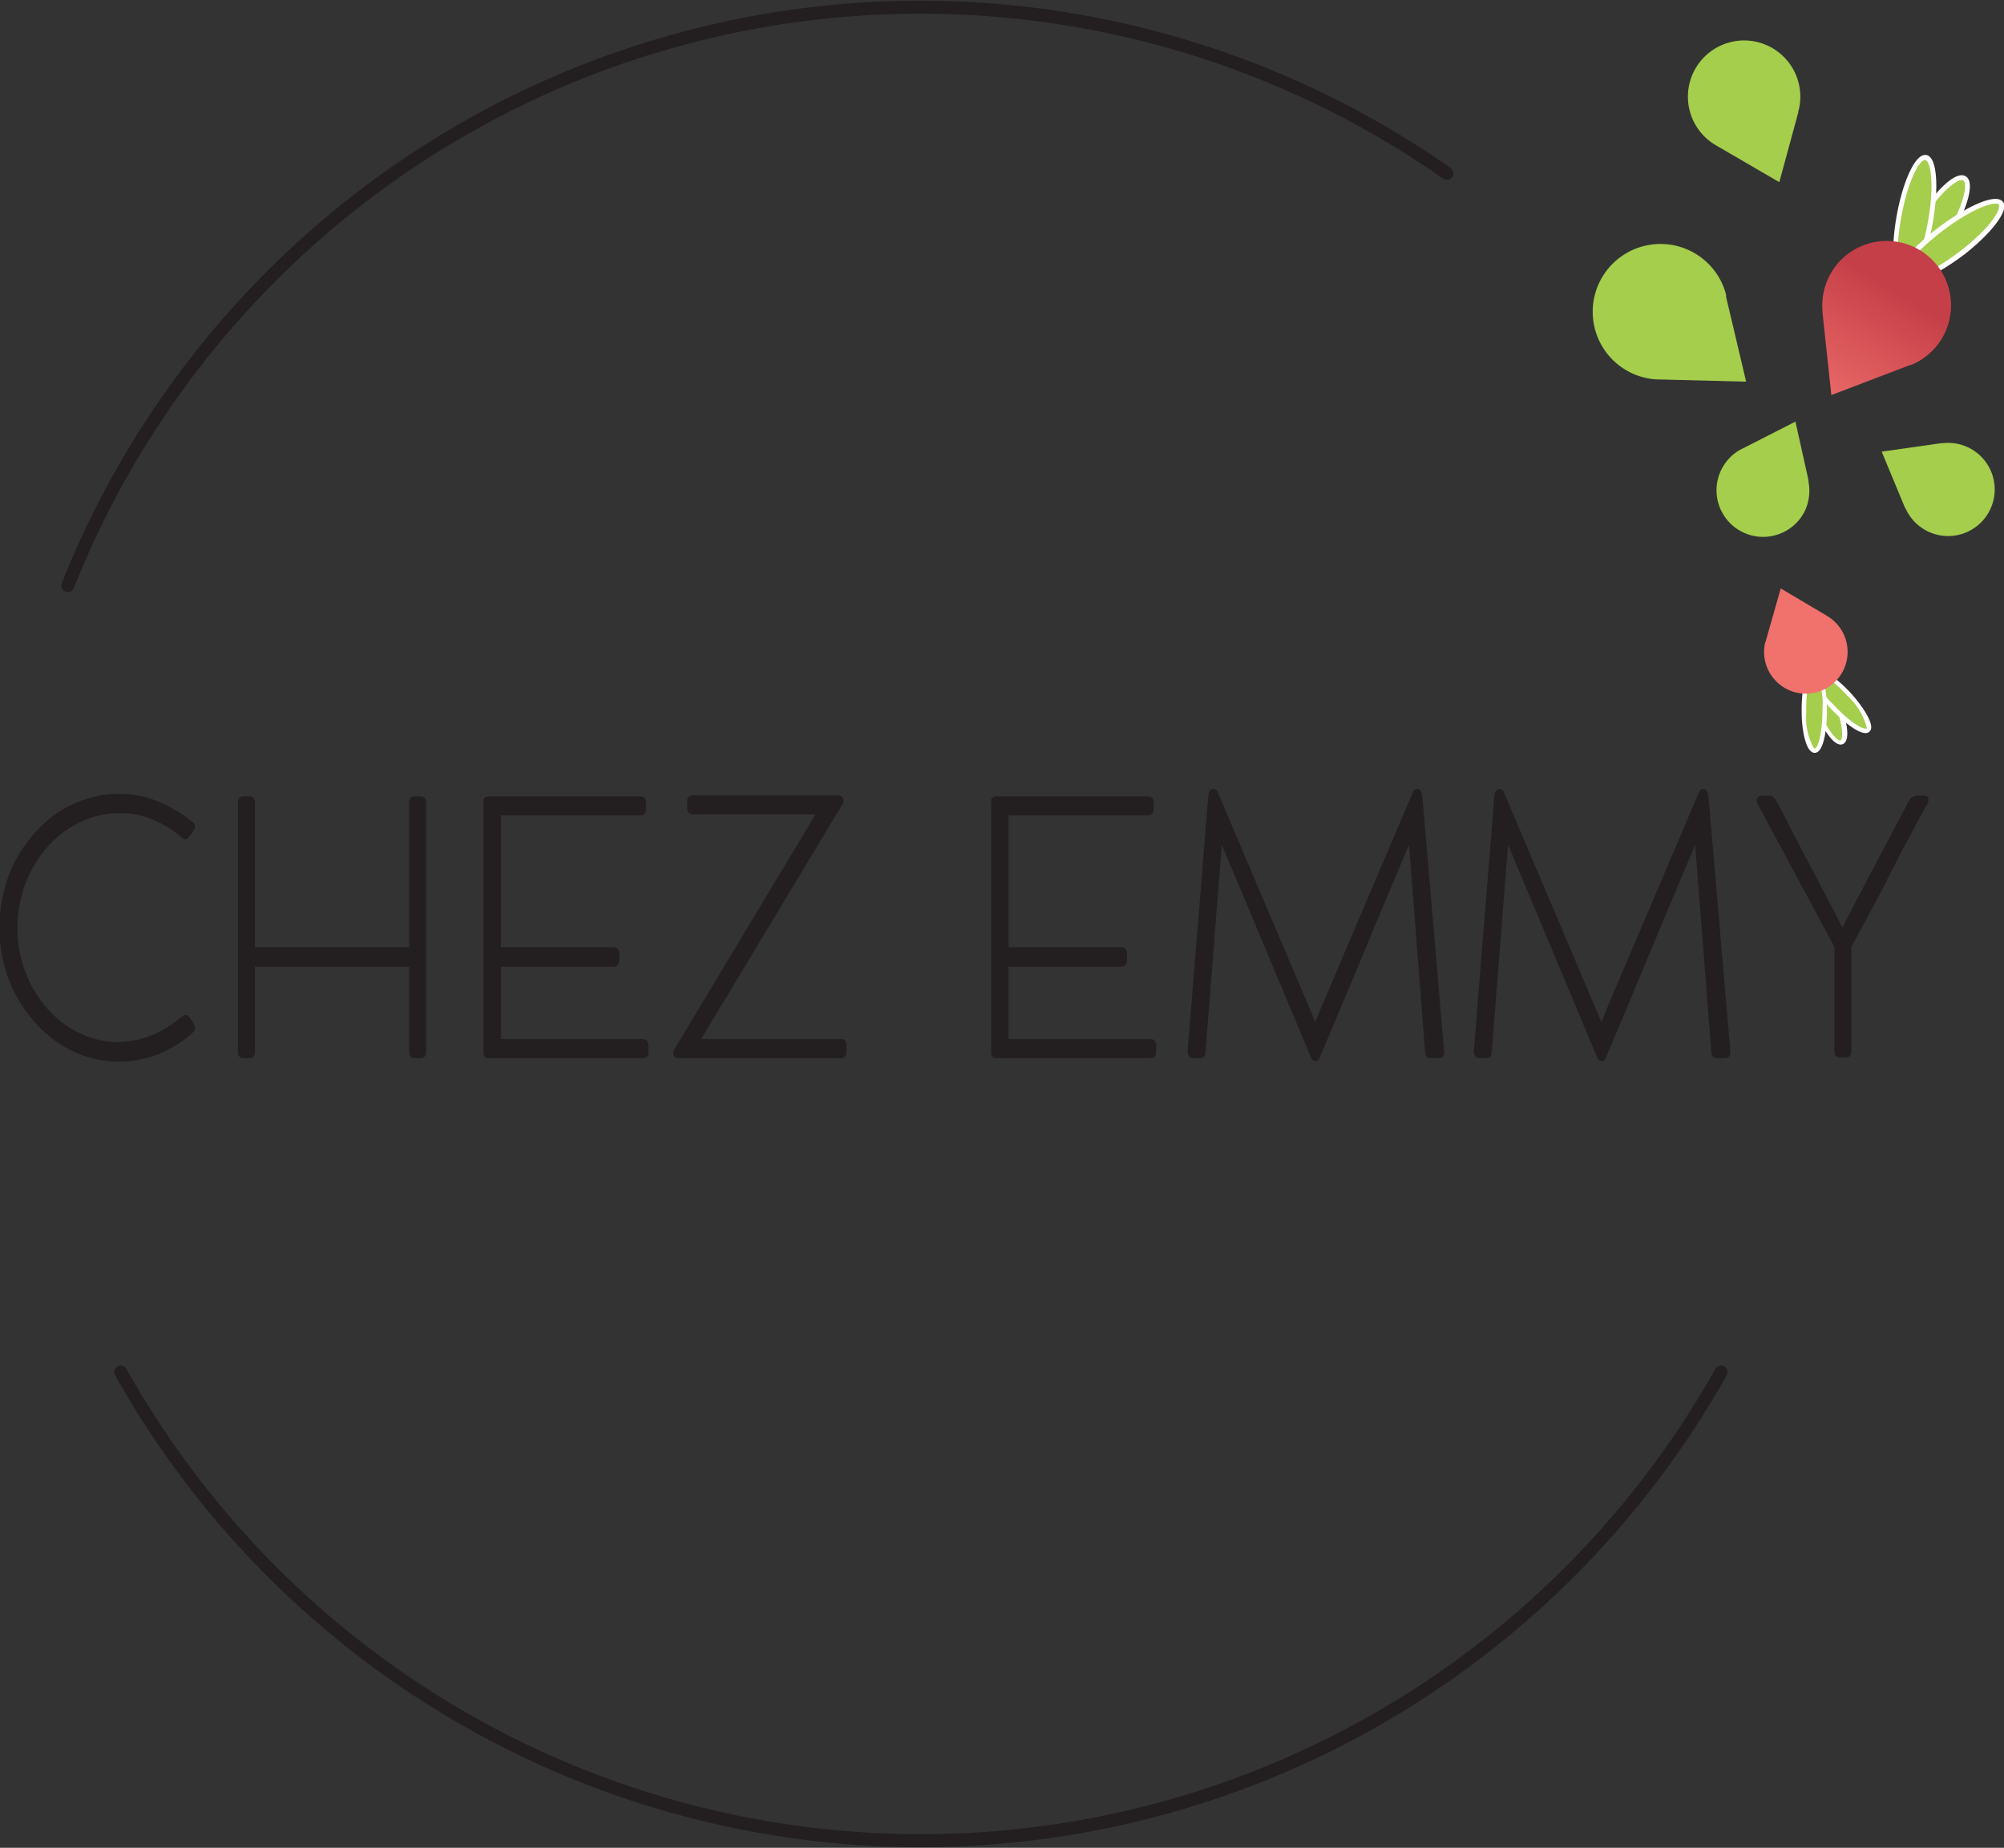 <svg id="43b3e79f-0da4-4034-8683-a540a290a62f" data-name="Calque 1" xmlns="http://www.w3.org/2000/svg" xmlns:xlink="http://www.w3.org/1999/xlink" viewBox="0 0 154.03 142"><rect x="0" y="0" width="154.03" height="142" fill="#333333" stroke="none"/><defs><linearGradient id="5ec7542d-5c0b-44fc-99cd-7de896e309f0" x1="-2128.05" y1="-12339.68" x2="-2128.05" y2="-12348.16" gradientTransform="matrix(-0.93, 0.37, -0.37, -0.93, -6410.51, -10628.88)" gradientUnits="userSpaceOnUse"><stop offset="0" stop-color="#f1716c"/><stop offset="0.31" stop-color="#e76564"/><stop offset="0.87" stop-color="#cc474e"/><stop offset="1" stop-color="#c53f48"/></linearGradient><linearGradient id="a3303341-738b-460b-9d49-b890a3dd64bb" x1="3066.65" y1="-2018.61" x2="3066.65" y2="-2031.66" gradientTransform="matrix(0.85, 0.52, -0.52, 0.85, -3528.57, 147.8)" xlink:href="#5ec7542d-5c0b-44fc-99cd-7de896e309f0"/></defs><title>logo-test</title><path d="M14.8,63.17a.5.5,0,0,1,.19.38.58.58,0,0,1-.12.3.65.65,0,0,0-.09.13,2.12,2.12,0,0,1-.15.21,2,2,0,0,1-.18.21.28.28,0,0,1-.18.1h0l-.1,0L14,64.39A8.31,8.31,0,0,0,11.77,63a6.32,6.32,0,0,0-2.53-.51,7.11,7.11,0,0,0-2.12.31,7.67,7.67,0,0,0-1.89.91,8.11,8.11,0,0,0-1.6,1.39,8.64,8.64,0,0,0-1.22,1.8A9.11,9.11,0,0,0,1.62,69a9.87,9.87,0,0,0-.28,2.31,10,10,0,0,0,.28,2.34,9.72,9.72,0,0,0,.8,2.09,9.38,9.38,0,0,0,1.23,1.78,8.49,8.49,0,0,0,1.58,1.37,7.59,7.59,0,0,0,1.84.88,6.64,6.64,0,0,0,2,.31,7.42,7.42,0,0,0,4.73-1.83l.3-.19a.37.37,0,0,1,.19-.07.37.37,0,0,1,.2.11,2,2,0,0,1,.22.26,2.21,2.21,0,0,1,.18.34A.76.76,0,0,1,15,79a.37.37,0,0,1-.06.21.86.86,0,0,1-.16.18A9.33,9.33,0,0,1,12.19,81a7.9,7.9,0,0,1-3.06.58,8,8,0,0,1-3.56-.81,9,9,0,0,1-2.89-2.21,10.56,10.56,0,0,1-2-3.28,11.12,11.12,0,0,1-.72-4,11.24,11.24,0,0,1,.33-2.74,10.49,10.49,0,0,1,.92-2.46A11,11,0,0,1,2.68,64a9.44,9.44,0,0,1,1.85-1.62,9.1,9.1,0,0,1,2.18-1A7.91,7.91,0,0,1,9.14,61a7.69,7.69,0,0,1,3,.59A10.19,10.19,0,0,1,14.8,63.17Z" style="fill:#231f20"/><path d="M31.45,61.68a.57.57,0,0,1,.1-.36.43.43,0,0,1,.33-.12h.41a.43.43,0,0,1,.47.48V80.83c0,.33-.16.49-.47.49h-.41c-.29,0-.43-.16-.43-.49V74.29H19.6v6.54c0,.33-.15.49-.45.49h-.43c-.28,0-.43-.16-.43-.49V61.68a.57.57,0,0,1,.11-.36.41.41,0,0,1,.32-.12h.44a.44.44,0,0,1,.32.12.52.52,0,0,1,.12.36V72.79H31.45Z" style="fill:#231f20"/><path d="M49.19,61.2c.3,0,.46.16.46.49v.48a.52.52,0,0,1-.12.36.41.41,0,0,1-.34.13H38.5V72.79h8.64a.46.46,0,0,1,.33.12.54.54,0,0,1,.13.39v.49a.53.53,0,0,1-.13.36.42.42,0,0,1-.33.14H38.5v5.56H49.38c.31,0,.46.17.46.5v.49q0,.48-.45.48H37.54a.32.32,0,0,1-.29-.13.57.57,0,0,1-.09-.34V61.68c0-.2,0-.34.13-.4a.58.58,0,0,1,.31-.08Z" style="fill:#231f20"/><path d="M52.17,81.32a.57.57,0,0,1-.27-.07q-.15-.06-.15-.3a.49.49,0,0,1,0-.19,1,1,0,0,1,.11-.17q2.72-4.52,5.41-9l5.41-9H53.29c-.31,0-.47-.17-.47-.51v-.47a.42.42,0,0,1,.47-.48H64.41a.65.65,0,0,1,.26.06.35.35,0,0,1,.15.31.32.32,0,0,1,0,.19l-.1.17L53.89,79.85H64.63c.3,0,.44.17.44.5v.47a.55.55,0,0,1-.12.37.39.39,0,0,1-.32.13Z" style="fill:#231f20"/><path d="M88.21,61.2c.31,0,.46.16.46.49v.48a.57.57,0,0,1-.11.36.43.43,0,0,1-.35.13H77.52V72.79h8.64a.45.45,0,0,1,.33.12.5.5,0,0,1,.13.39v.49a.52.52,0,0,1-.12.36.43.43,0,0,1-.34.14H77.52v5.56H88.41c.3,0,.45.17.45.5v.49c0,.32-.15.48-.44.48H76.57a.33.33,0,0,1-.3-.13.57.57,0,0,1-.09-.34V61.68c0-.2,0-.34.14-.4a.53.53,0,0,1,.31-.08Z" style="fill:#231f20"/><path d="M108.3,64.92q-1.74,4.11-3.42,8.15l-3.42,8.16a1.13,1.13,0,0,1-.12.21.33.33,0,0,1-.24.1c-.15,0-.26-.11-.35-.31L93.91,64.92,92.66,80.8c0,.35-.15.52-.44.52h-.51a.35.35,0,0,1-.32-.16.66.66,0,0,1-.11-.38l1.59-19.63a1.07,1.07,0,0,1,.1-.36.33.33,0,0,1,.3-.16.35.35,0,0,1,.33.26l7.5,17.65v0s0,0,0,0v0l.24-.6c.08-.21.16-.41.25-.61l7-16.44a.36.36,0,0,1,.34-.26.29.29,0,0,1,.28.17.8.8,0,0,1,.11.35L111,80.83c0,.33-.14.49-.43.49H110a.46.46,0,0,1-.36-.14.58.58,0,0,1-.11-.39Z" style="fill:#231f20"/><path d="M130.29,64.92l-3.42,8.15q-1.68,4.05-3.42,8.16a.57.57,0,0,1-.12.21.3.3,0,0,1-.24.1c-.14,0-.26-.11-.34-.31l-6.84-16.31L114.66,80.8c0,.35-.15.52-.45.52h-.5a.37.37,0,0,1-.33-.16.65.65,0,0,1-.1-.38l1.58-19.63a1.08,1.08,0,0,1,.11-.36.32.32,0,0,1,.3-.16.35.35,0,0,1,.32.26l7.5,17.65v0s0,0,0,0v0l.24-.6c.08-.21.16-.41.25-.61l7-16.44a.35.35,0,0,1,.33-.26.3.3,0,0,1,.29.17,1,1,0,0,1,.11.35L133,80.83c0,.33-.15.49-.43.49H132a.42.42,0,0,1-.35-.14.59.59,0,0,1-.12-.39Z" style="fill:#231f20"/><path d="M135.12,61.83a.62.62,0,0,1-.1-.32.34.34,0,0,1,.12-.26.44.44,0,0,1,.26-.1h.3a1,1,0,0,1,.3,0,.73.73,0,0,1,.28.1.77.77,0,0,1,.25.3l.48.89c.77,1.48,1.53,3,2.3,4.42l2.3,4.4,2.45-4.68,2.46-4.65.15-.31a1,1,0,0,1,.16-.24.65.65,0,0,1,.25-.17,1.17,1.17,0,0,1,.42-.06h.25a.88.88,0,0,1,.24,0,.46.46,0,0,1,.17.09.27.27,0,0,1,.06.19.36.36,0,0,1,0,.14.6.6,0,0,1-.07.18c-1,1.82-2,3.66-2.92,5.5s-1.94,3.68-2.93,5.51v8c0,.33-.14.5-.43.5h-.45c-.29,0-.43-.17-.43-.5v-8Z" style="fill:#231f20"/><path d="M139.67,54.51c.62,1.56,1.47,2.68,1.89,2.52s.27-1.57-.36-3.14-1.47-2.68-1.89-2.51S139.05,53,139.67,54.51Z" style="fill:#a4ce4c"/><path d="M139.51,54.57c.57,1.44,1.48,2.87,2.12,2.62s.33-1.88-.27-3.36a5.33,5.33,0,0,0-1.74-2.6.53.53,0,0,0-.37,0,.48.48,0,0,0-.26.28A5.25,5.25,0,0,0,139.51,54.57Zm-.14-3a.19.19,0,0,1,.11,0A5.1,5.1,0,0,1,141,54c.69,1.72.67,2.82.46,2.9s-1-.7-1.67-2.42a5.07,5.07,0,0,1-.52-2.82S139.34,51.55,139.37,51.54Z" style="fill:#fff"/><path d="M142.1,53.37c1.17,1.28,1.81,2.51,1.43,2.76s-1.62-.6-2.79-1.88-1.8-2.52-1.42-2.76S140.94,52.09,142.1,53.37Z" style="fill:#a4ce4c"/><path d="M142,53.48a4.93,4.93,0,0,1,1.48,2.44.08.08,0,0,1,0,.06c-.2.13-1.25-.4-2.57-1.85a5.1,5.1,0,0,1-1.49-2.43.15.15,0,0,1,0-.07C139.6,51.51,140.66,52,142,53.48Zm-2.76-2.14a.42.42,0,0,0-.18.31c-.08.59.73,1.79,1.57,2.71s2.42,2.29,3,1.91a.42.42,0,0,0,.19-.31c.07-.59-.74-1.79-1.58-2.71S139.81,51,139.22,51.34Z" style="fill:#fff"/><path d="M138.66,54.74c0,1.73.42,3.07.86,3s.77-1.56.73-3.29-.43-3.06-.87-3S138.62,53,138.66,54.74Z" style="fill:#a4ce4c"/><path d="M138.48,54.75c0,1.24.27,2.67.73,3a.42.42,0,0,0,.34.1c.69-.13.9-2.14.87-3.46s-.26-2.68-.72-3a.41.41,0,0,0-.35-.1C138.66,51.42,138.45,53.43,138.48,54.75Zm.94-3.12.06,0a5,5,0,0,1,.6,2.79c0,2-.36,3.06-.59,3.1,0,0,0,0-.06,0a4.91,4.91,0,0,1-.6-2.79C138.79,52.78,139.19,51.67,139.42,51.63Z" style="fill:#fff"/><path d="M135.69,49.3h0a3.21,3.21,0,1,0,4.82-1.92h0l-.08-.05-3.56-2.11-1.14,4a.29.29,0,0,0,0,.09Z" style="fill:url(#5ec7542d-5c0b-44fc-99cd-7de896e309f0)"/><path d="M149.63,18.36c1.35-2.2,2-4.28,1.36-4.65s-2.17,1.12-3.52,3.32-2,4.29-1.36,4.65S148.28,20.56,149.63,18.36Z" style="fill:#a4ce4c"/><path d="M149.79,18.46c1.26-2.06,2.11-4.41,1.3-4.91s-2.52,1.33-3.78,3.39c-1.14,1.86-1.78,3.66-1.59,4.47a.66.66,0,0,0,.29.43C146.82,22.34,148.53,20.52,149.79,18.46Zm-3.59,3.06a.29.29,0,0,1-.11-.19c-.14-.61.34-2.24,1.54-4.2,1.45-2.37,2.88-3.49,3.27-3.26s0,2-1.43,4.39S146.59,21.76,146.2,21.52Z" style="fill:#fff"/><path d="M146,16.41c.51-2.61,1.45-4.53,2.09-4.3s.76,2.56.25,5.17-1.45,4.53-2.09,4.29S145.48,19,146,16.41Z" style="fill:#a4ce4c"/><path d="M146.18,16.45c.45-2.35,1.18-3.86,1.67-4.13.1-.06.15,0,.16,0,.43.16.68,2.12.13,4.95-.45,2.35-1.18,3.86-1.67,4.13a.25.25,0,0,1-.17,0C145.88,21.24,145.62,19.28,146.18,16.45Zm0,5.3a.57.57,0,0,0,.48-.05c.68-.38,1.43-2.14,1.86-4.39s.49-5-.36-5.37a.57.57,0,0,0-.48.05c-.68.38-1.43,2.14-1.86,4.38S145.32,21.43,146.17,21.75Z" style="fill:#fff"/><path d="M150.86,19.39c2.09-1.64,3.38-3.34,2.88-3.81s-2.62.49-4.72,2.13-3.39,3.34-2.88,3.8S148.76,21,150.86,19.39Z" style="fill:#a4ce4c"/><path d="M151,19.54c1.8-1.41,3-2.87,3.06-3.64a.51.51,0,0,0-.17-.45c-.67-.62-3.05.62-5,2.11s-3,2.87-3.07,3.64a.54.54,0,0,0,.17.45C146.69,22.27,149.07,21,151,19.54Zm-4.7,1.84a.16.16,0,0,1-.05-.16c0-.56,1-1.89,2.92-3.37,2.27-1.77,4.14-2.44,4.47-2.13a.21.21,0,0,1,0,.16c0,.56-1,1.89-2.92,3.37C148.47,21,146.6,21.68,146.27,21.38Z" style="fill:#fff"/><path d="M146.88,28.05h0a4.95,4.95,0,1,0-6.09-7.17,5,5,0,0,0-.71,3h0c0,.05,0,.1,0,.15l.68,6.33,5.95-2.27.14-.05Z" style="fill:url(#a3303341-738b-460b-9d49-b890a3dd64bb)"/><path d="M132.66,22.61h0A5.21,5.21,0,1,0,124.34,28a5.24,5.24,0,0,0,3,1.16h.17l6.7.17-1.54-6.52c0-.05,0-.1,0-.15Z" style="fill:#a4ce4c"/><path d="M138.25,8.46h0a4.32,4.32,0,1,0-6.44,2.66h0l.12.07L136.76,14l1.46-5.37,0-.12Z" style="fill:#a4ce4c"/><path d="M133.81,34.53h0a3.58,3.58,0,1,0,4.94,4.68A3.69,3.69,0,0,0,139,37h0a.52.52,0,0,0,0-.11l-1-4.49-4.1,2.09-.1.05Z" style="fill:#a4ce4c"/><path d="M146.46,39.06h0a3.58,3.58,0,1,0,2.85-5h-.12l-4.56.65L146.41,39l.05.09Z" style="fill:#a4ce4c"/><path d="M132.28,105.44a70.52,70.52,0,0,1-123,0" style="fill:none;stroke:#231f20;stroke-linecap:round;stroke-linejoin:round"/><path d="M5.21,45a70.53,70.53,0,0,1,106-31.68" style="fill:none;stroke:#231f20;stroke-linecap:round;stroke-linejoin:round"/></svg>
